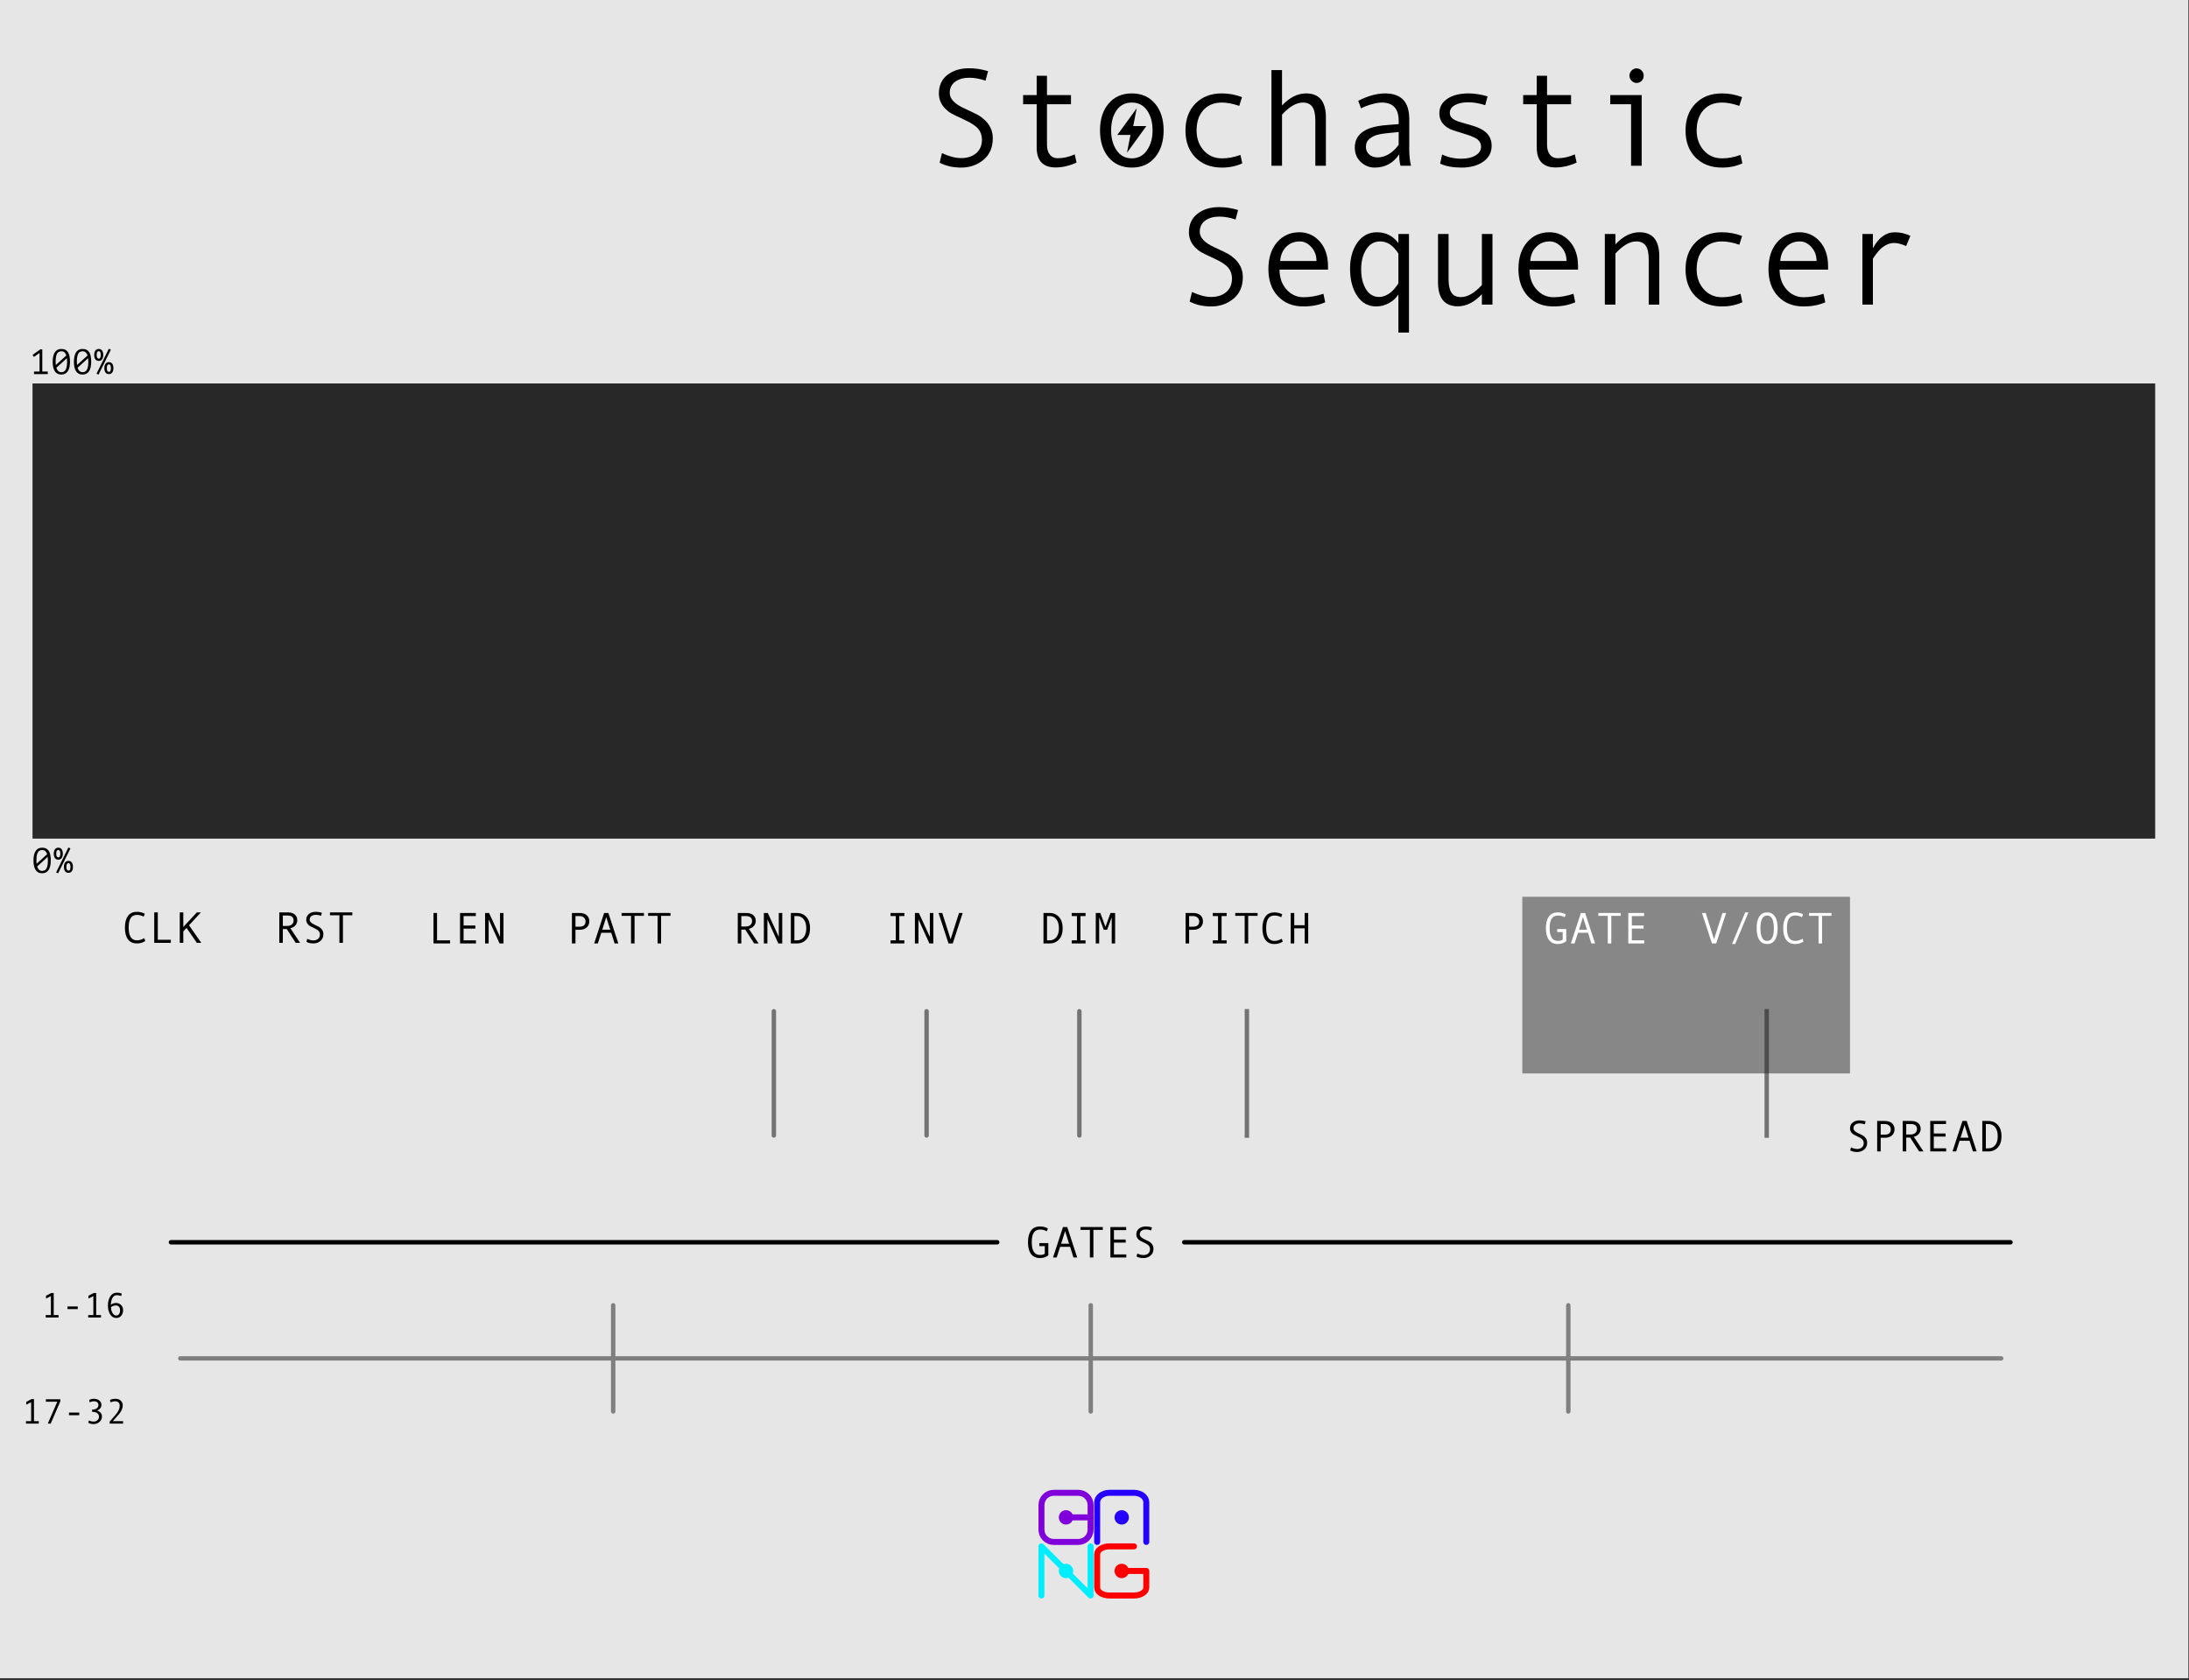 <?xml version="1.0" encoding="UTF-8" standalone="no"?><!DOCTYPE svg PUBLIC "-//W3C//DTD SVG 1.1//EN" "http://www.w3.org/Graphics/SVG/1.1/DTD/svg11.dtd"><svg width="100%" height="100%" viewBox="0 0 495 380" version="1.1" xmlns="http://www.w3.org/2000/svg" xmlns:xlink="http://www.w3.org/1999/xlink" xml:space="preserve" xmlns:serif="http://www.serif.com/" style="fill-rule:evenodd;clip-rule:evenodd;stroke-linecap:round;stroke-linejoin:round;stroke-miterlimit:1.5;"><rect x="0" y="0" width="495" height="380" fill="#333333" stroke="none"/><rect id="StochSeq" x="0" y="0" width="495" height="379.559" style="fill:none;"/><clipPath id="_clip1"><rect x="0" y="0" width="495" height="379.559"/></clipPath><g clip-path="url(#_clip1)"><g id="Layer1"><rect id="rect" x="-0.145" y="0" width="495" height="379.559" style="fill:#e6e6e6;"/><path d="M174.992,256.802l-0,-28.09" style="fill:none;stroke:#000;stroke-opacity:0.5;stroke-width:1px;"/><path d="M209.533,256.802l0,-28.09" style="fill:none;stroke:#000;stroke-opacity:0.5;stroke-width:1px;"/><path d="M244.075,256.802l0,-28.09" style="fill:none;stroke:#000;stroke-opacity:0.5;stroke-width:1px;"/><path d="M399.508,228.712l0,28.125" style="fill:none;stroke:#000;stroke-opacity:0.5;stroke-width:1px;stroke-linecap:square;"/><path d="M281.963,228.712l0,28.125" style="fill:none;stroke:#000;stroke-opacity:0.5;stroke-width:1px;stroke-linecap:square;"/><rect id="rect1" serif:id="rect" x="7.355" y="86.725" width="480" height="102.941" style="fill:#282828;"/><rect x="344.241" y="202.825" width="74.101" height="39.949" style="fill:#282828;fill-opacity:0.5;"/><path d="M40.768,307.222l411.763,-0" style="fill:none;stroke:#7f7f7f;stroke-width:1px;stroke-linecap:butt;"/><path d="M138.658,295.222l-0,24" style="fill:none;stroke:#7f7f7f;stroke-width:1px;stroke-linecap:butt;"/><path d="M246.65,295.222l-0,24" style="fill:none;stroke:#7f7f7f;stroke-width:1px;stroke-linecap:butt;"/><path d="M354.641,295.222l0,24" style="fill:none;stroke:#7f7f7f;stroke-width:1px;stroke-linecap:butt;"/><g><path d="M13.24,297.977l-2.899,0l0,-0.558l1.168,-0l0,-4.281l-1.101,0.55l-0,-0.64l1.191,-0.614l0.551,0l-0,4.985l1.09,-0l-0,0.558Z" style="fill-rule:nonzero;"/><rect x="15.263" y="295.481" width="2.32" height="0.594" style="fill-rule:nonzero;"/><path d="M22.841,297.977l-2.898,0l-0,-0.558l1.168,-0l-0,-4.281l-1.102,0.55l0,-0.64l1.192,-0.614l0.55,0l0,4.985l1.09,-0l0,0.558Z" style="fill-rule:nonzero;"/><path d="M25.079,295.106c0.344,-0.278 0.718,-0.418 1.122,-0.418c0.466,0 0.854,0.149 1.166,0.448c0.311,0.298 0.466,0.683 0.466,1.154c0,0.518 -0.138,0.947 -0.414,1.285c-0.276,0.339 -0.644,0.508 -1.105,0.508c-0.589,-0 -1.055,-0.27 -1.399,-0.811c-0.343,-0.54 -0.515,-1.201 -0.515,-1.982c-0,-0.833 0.179,-1.53 0.537,-2.09c0.358,-0.56 0.848,-0.84 1.471,-0.84c0.429,0 0.8,0.064 1.113,0.192l-0.102,0.57c-0.362,-0.133 -0.692,-0.199 -0.992,-0.199c-0.424,-0 -0.755,0.203 -0.992,0.609c-0.237,0.406 -0.356,0.931 -0.356,1.574Zm0.02,0.551c-0,0.471 0.111,0.9 0.332,1.285c0.221,0.386 0.5,0.578 0.836,0.578c0.284,0 0.503,-0.104 0.656,-0.312c0.154,-0.208 0.231,-0.496 0.231,-0.863c-0,-0.339 -0.085,-0.606 -0.254,-0.801c-0.17,-0.195 -0.408,-0.293 -0.715,-0.293c-0.399,-0 -0.761,0.135 -1.086,0.406Z" style="fill-rule:nonzero;"/></g><g><path d="M8.775,321.977l-2.899,0l0,-0.558l1.168,-0l0,-4.281l-1.101,0.55l-0,-0.64l1.191,-0.614l0.551,0l-0,4.985l1.09,-0l-0,0.558Z" style="fill-rule:nonzero;"/><path d="M13.646,316.923l-2.184,5.054l-0.656,0l2.152,-4.953l-2.582,0l0,-0.558l3.27,-0l-0,0.457Z" style="fill-rule:nonzero;"/><rect x="15.599" y="319.481" width="2.32" height="0.594" style="fill-rule:nonzero;"/><path d="M21.943,319.017c0.336,0.093 0.605,0.264 0.808,0.513c0.203,0.249 0.305,0.528 0.305,0.838c-0,0.484 -0.189,0.891 -0.566,1.221c-0.378,0.329 -0.823,0.494 -1.336,0.494c-0.438,-0 -0.83,-0.096 -1.176,-0.289l0.125,-0.527c0.362,0.169 0.72,0.253 1.074,0.253c0.333,0 0.618,-0.103 0.854,-0.31c0.235,-0.207 0.353,-0.473 0.353,-0.799c0,-0.32 -0.126,-0.581 -0.379,-0.781c-0.252,-0.201 -0.587,-0.301 -1.004,-0.301l-0.168,0l0,-0.527l0.047,-0c0.401,-0 0.732,-0.095 0.992,-0.284c0.261,-0.188 0.391,-0.443 0.391,-0.763c0,-0.261 -0.094,-0.464 -0.281,-0.612c-0.188,-0.147 -0.446,-0.22 -0.774,-0.22c-0.284,-0 -0.601,0.077 -0.953,0.23l-0.086,-0.551c0.354,-0.161 0.711,-0.242 1.071,-0.242c0.492,0 0.897,0.13 1.216,0.389c0.319,0.259 0.479,0.592 0.479,0.998c-0,0.281 -0.097,0.544 -0.291,0.787c-0.194,0.244 -0.428,0.397 -0.701,0.459l-0,0.024Z" style="fill-rule:nonzero;"/><path d="M27.833,321.977l-3.031,0l0,-0.464c0.768,-0.857 1.267,-1.431 1.496,-1.723c0.229,-0.292 0.416,-0.598 0.559,-0.918c0.143,-0.32 0.215,-0.639 0.215,-0.957c-0,-0.307 -0.093,-0.55 -0.28,-0.727c-0.186,-0.177 -0.447,-0.265 -0.783,-0.265c-0.258,-0 -0.604,0.079 -1.039,0.238l-0.09,-0.551c0.393,-0.166 0.805,-0.25 1.235,-0.25c0.492,0 0.888,0.139 1.189,0.416c0.301,0.278 0.451,0.648 0.451,1.112c0,0.33 -0.077,0.658 -0.232,0.984c-0.155,0.325 -0.354,0.638 -0.596,0.937c-0.242,0.3 -0.713,0.836 -1.414,1.61l2.32,-0l0,0.558Z" style="fill-rule:nonzero;"/></g><path d="M225.5,280.959l-186.845,-0" style="fill:none;stroke:#000;stroke-width:1px;stroke-linecap:butt;"/><path d="M267.799,280.959l186.845,-0" style="fill:none;stroke:#000;stroke-width:1px;stroke-linecap:butt;"/><g><path d="M7.691,84.037l1.256,-0l0,-4.208l-1.28,0.896l-0.312,-0.456l1.76,-1.256l0.448,-0l0,5.024l1.232,-0l0,0.576l-3.104,-0l0,-0.576Z" style="fill-rule:nonzero;"/><path d="M11.915,81.813c0,-0.453 0.04,-0.86 0.12,-1.22c0.08,-0.36 0.2,-0.664 0.36,-0.912c0.16,-0.248 0.363,-0.437 0.608,-0.568c0.246,-0.131 0.536,-0.196 0.872,-0.196c0.358,-0 0.66,0.064 0.908,0.192c0.248,0.128 0.45,0.315 0.604,0.56c0.155,0.245 0.267,0.548 0.336,0.908c0.07,0.36 0.104,0.772 0.104,1.236c0,0.453 -0.04,0.86 -0.12,1.22c-0.08,0.36 -0.2,0.664 -0.36,0.912c-0.16,0.248 -0.362,0.437 -0.608,0.568c-0.245,0.131 -0.536,0.196 -0.872,0.196c-0.352,-0 -0.652,-0.071 -0.9,-0.212c-0.248,-0.141 -0.45,-0.34 -0.608,-0.596c-0.157,-0.256 -0.27,-0.561 -0.34,-0.916c-0.069,-0.355 -0.104,-0.745 -0.104,-1.172Zm3.256,-0c0,-0.283 -0.016,-0.552 -0.048,-0.808l-2.376,2.168c0.091,0.304 0.227,0.547 0.408,0.728c0.182,0.181 0.419,0.272 0.712,0.272c0.47,-0 0.804,-0.195 1.004,-0.584c0.2,-0.389 0.3,-0.981 0.3,-1.776Zm-2.592,-0c0,0.133 0.004,0.261 0.012,0.384c0.008,0.123 0.018,0.243 0.028,0.36l2.384,-2.16c-0.09,-0.288 -0.225,-0.517 -0.404,-0.688c-0.178,-0.171 -0.42,-0.256 -0.724,-0.256c-0.474,-0 -0.809,0.196 -1.004,0.588c-0.194,0.392 -0.292,0.983 -0.292,1.772Z" style="fill-rule:nonzero;"/><path d="M16.715,81.813c0,-0.453 0.04,-0.86 0.12,-1.22c0.08,-0.36 0.2,-0.664 0.36,-0.912c0.16,-0.248 0.363,-0.437 0.608,-0.568c0.246,-0.131 0.536,-0.196 0.872,-0.196c0.358,-0 0.66,0.064 0.908,0.192c0.248,0.128 0.45,0.315 0.604,0.56c0.155,0.245 0.267,0.548 0.336,0.908c0.07,0.36 0.104,0.772 0.104,1.236c0,0.453 -0.04,0.86 -0.12,1.22c-0.08,0.36 -0.2,0.664 -0.36,0.912c-0.16,0.248 -0.362,0.437 -0.608,0.568c-0.245,0.131 -0.536,0.196 -0.872,0.196c-0.352,-0 -0.652,-0.071 -0.9,-0.212c-0.248,-0.141 -0.45,-0.34 -0.608,-0.596c-0.157,-0.256 -0.27,-0.561 -0.34,-0.916c-0.069,-0.355 -0.104,-0.745 -0.104,-1.172Zm3.256,-0c0,-0.283 -0.016,-0.552 -0.048,-0.808l-2.376,2.168c0.091,0.304 0.227,0.547 0.408,0.728c0.182,0.181 0.419,0.272 0.712,0.272c0.47,-0 0.804,-0.195 1.004,-0.584c0.2,-0.389 0.3,-0.981 0.3,-1.776Zm-2.592,-0c0,0.133 0.004,0.261 0.012,0.384c0.008,0.123 0.018,0.243 0.028,0.36l2.384,-2.16c-0.09,-0.288 -0.225,-0.517 -0.404,-0.688c-0.178,-0.171 -0.42,-0.256 -0.724,-0.256c-0.474,-0 -0.809,0.196 -1.004,0.588c-0.194,0.392 -0.292,0.983 -0.292,1.772Z" style="fill-rule:nonzero;"/><path d="M21.299,80.277c0,-0.251 0.031,-0.463 0.092,-0.636c0.062,-0.173 0.14,-0.313 0.236,-0.42c0.096,-0.107 0.206,-0.184 0.328,-0.232c0.123,-0.048 0.246,-0.072 0.368,-0.072c0.123,-0 0.246,0.021 0.368,0.064c0.123,0.043 0.232,0.116 0.328,0.22c0.096,0.104 0.175,0.243 0.236,0.416c0.062,0.173 0.092,0.393 0.092,0.66c0,0.261 -0.03,0.479 -0.092,0.652c-0.061,0.173 -0.14,0.312 -0.236,0.416c-0.096,0.104 -0.205,0.177 -0.328,0.22c-0.122,0.043 -0.245,0.064 -0.368,0.064c-0.122,-0 -0.245,-0.021 -0.368,-0.064c-0.122,-0.043 -0.232,-0.116 -0.328,-0.22c-0.096,-0.104 -0.174,-0.243 -0.236,-0.416c-0.061,-0.173 -0.092,-0.391 -0.092,-0.652Zm0.56,-0c0,0.315 0.05,0.535 0.148,0.66c0.099,0.125 0.204,0.188 0.316,0.188c0.059,-0 0.116,-0.012 0.172,-0.036c0.056,-0.024 0.106,-0.068 0.148,-0.132c0.043,-0.064 0.078,-0.151 0.104,-0.26c0.027,-0.109 0.04,-0.249 0.04,-0.42c0,-0.165 -0.013,-0.303 -0.04,-0.412c-0.026,-0.109 -0.061,-0.197 -0.104,-0.264c-0.042,-0.067 -0.092,-0.113 -0.148,-0.14c-0.056,-0.027 -0.113,-0.04 -0.172,-0.04c-0.122,-0 -0.23,0.063 -0.324,0.188c-0.093,0.125 -0.14,0.348 -0.14,0.668Zm1.736,2.984c0,-0.251 0.031,-0.463 0.092,-0.636c0.062,-0.173 0.14,-0.313 0.236,-0.42c0.096,-0.107 0.206,-0.184 0.328,-0.232c0.123,-0.048 0.246,-0.072 0.368,-0.072c0.123,-0 0.246,0.021 0.368,0.064c0.123,0.043 0.232,0.116 0.328,0.22c0.096,0.104 0.175,0.243 0.236,0.416c0.062,0.173 0.092,0.393 0.092,0.66c0,0.261 -0.03,0.479 -0.092,0.652c-0.061,0.173 -0.14,0.312 -0.236,0.416c-0.096,0.104 -0.205,0.177 -0.328,0.22c-0.122,0.043 -0.245,0.064 -0.368,0.064c-0.122,-0 -0.245,-0.021 -0.368,-0.064c-0.122,-0.043 -0.232,-0.116 -0.328,-0.22c-0.096,-0.104 -0.174,-0.243 -0.236,-0.416c-0.061,-0.173 -0.092,-0.391 -0.092,-0.652Zm0.56,-0c0,0.315 0.05,0.535 0.148,0.66c0.099,0.125 0.204,0.188 0.316,0.188c0.059,-0 0.116,-0.011 0.172,-0.032c0.056,-0.021 0.106,-0.063 0.148,-0.124c0.043,-0.061 0.078,-0.148 0.104,-0.26c0.027,-0.112 0.04,-0.256 0.04,-0.432c0,-0.165 -0.013,-0.303 -0.04,-0.412c-0.026,-0.109 -0.061,-0.197 -0.104,-0.264c-0.042,-0.067 -0.092,-0.113 -0.148,-0.14c-0.056,-0.027 -0.113,-0.04 -0.172,-0.04c-0.058,-0 -0.116,0.013 -0.172,0.04c-0.056,0.027 -0.105,0.072 -0.148,0.136c-0.042,0.064 -0.077,0.151 -0.104,0.26c-0.026,0.109 -0.04,0.249 -0.04,0.42Zm0.456,-4.392l0.456,0.232l-2.784,5.624l-0.456,-0.208l2.784,-5.648Z" style="fill-rule:nonzero;"/></g><g><path d="M7.571,194.61c0,-0.453 0.04,-0.86 0.12,-1.22c0.08,-0.36 0.2,-0.664 0.36,-0.912c0.16,-0.248 0.363,-0.437 0.608,-0.568c0.246,-0.13 0.536,-0.196 0.872,-0.196c0.358,0 0.66,0.064 0.908,0.192c0.248,0.128 0.45,0.315 0.604,0.56c0.155,0.246 0.267,0.548 0.336,0.908c0.07,0.36 0.104,0.772 0.104,1.236c0,0.454 -0.04,0.86 -0.12,1.22c-0.08,0.36 -0.2,0.664 -0.36,0.912c-0.16,0.248 -0.362,0.438 -0.608,0.568c-0.245,0.131 -0.536,0.196 -0.872,0.196c-0.352,0 -0.652,-0.07 -0.9,-0.212c-0.248,-0.141 -0.45,-0.34 -0.608,-0.596c-0.157,-0.256 -0.27,-0.561 -0.34,-0.916c-0.069,-0.354 -0.104,-0.745 -0.104,-1.172Zm3.256,0c0,-0.282 -0.016,-0.552 -0.048,-0.808l-2.376,2.168c0.091,0.304 0.227,0.547 0.408,0.728c0.182,0.182 0.419,0.272 0.712,0.272c0.47,0 0.804,-0.194 1.004,-0.584c0.2,-0.389 0.3,-0.981 0.3,-1.776Zm-2.592,0c0,0.134 0.004,0.262 0.012,0.384c0.008,0.123 0.018,0.243 0.028,0.36l2.384,-2.16c-0.09,-0.288 -0.225,-0.517 -0.404,-0.688c-0.178,-0.17 -0.42,-0.256 -0.724,-0.256c-0.474,0 -0.809,0.196 -1.004,0.588c-0.194,0.392 -0.292,0.983 -0.292,1.772Z" style="fill-rule:nonzero;"/><path d="M12.155,193.074c0,-0.25 0.031,-0.462 0.092,-0.636c0.062,-0.173 0.14,-0.313 0.236,-0.42c0.096,-0.106 0.206,-0.184 0.328,-0.232c0.123,-0.048 0.246,-0.072 0.368,-0.072c0.123,0 0.246,0.022 0.368,0.064c0.123,0.043 0.232,0.116 0.328,0.22c0.096,0.104 0.175,0.243 0.236,0.416c0.062,0.174 0.092,0.394 0.092,0.66c0,0.262 -0.03,0.479 -0.092,0.652c-0.061,0.174 -0.14,0.312 -0.236,0.416c-0.096,0.104 -0.205,0.178 -0.328,0.22c-0.122,0.043 -0.245,0.064 -0.368,0.064c-0.122,0 -0.245,-0.021 -0.368,-0.064c-0.122,-0.042 -0.232,-0.116 -0.328,-0.22c-0.096,-0.104 -0.174,-0.242 -0.236,-0.416c-0.061,-0.173 -0.092,-0.39 -0.092,-0.652Zm0.56,0c0,0.315 0.05,0.535 0.148,0.66c0.099,0.126 0.204,0.188 0.316,0.188c0.059,0 0.116,-0.012 0.172,-0.036c0.056,-0.024 0.106,-0.068 0.148,-0.132c0.043,-0.064 0.078,-0.15 0.104,-0.26c0.027,-0.109 0.04,-0.249 0.04,-0.42c0,-0.165 -0.013,-0.302 -0.04,-0.412c-0.026,-0.109 -0.061,-0.197 -0.104,-0.264c-0.042,-0.066 -0.092,-0.113 -0.148,-0.14c-0.056,-0.026 -0.113,-0.04 -0.172,-0.04c-0.122,0 -0.23,0.063 -0.324,0.188c-0.093,0.126 -0.14,0.348 -0.14,0.668Zm1.736,2.984c0,-0.25 0.031,-0.462 0.092,-0.636c0.062,-0.173 0.14,-0.313 0.236,-0.42c0.096,-0.106 0.206,-0.184 0.328,-0.232c0.123,-0.048 0.246,-0.072 0.368,-0.072c0.123,0 0.246,0.022 0.368,0.064c0.123,0.043 0.232,0.116 0.328,0.22c0.096,0.104 0.175,0.243 0.236,0.416c0.062,0.174 0.092,0.394 0.092,0.66c0,0.262 -0.03,0.479 -0.092,0.652c-0.061,0.174 -0.14,0.312 -0.236,0.416c-0.096,0.104 -0.205,0.178 -0.328,0.22c-0.122,0.043 -0.245,0.064 -0.368,0.064c-0.122,0 -0.245,-0.021 -0.368,-0.064c-0.122,-0.042 -0.232,-0.116 -0.328,-0.22c-0.096,-0.104 -0.174,-0.242 -0.236,-0.416c-0.061,-0.173 -0.092,-0.39 -0.092,-0.652Zm0.56,0c0,0.315 0.05,0.535 0.148,0.66c0.099,0.126 0.204,0.188 0.316,0.188c0.059,0 0.116,-0.01 0.172,-0.032c0.056,-0.021 0.106,-0.062 0.148,-0.124c0.043,-0.061 0.078,-0.148 0.104,-0.26c0.027,-0.112 0.04,-0.256 0.04,-0.432c0,-0.165 -0.013,-0.302 -0.04,-0.412c-0.026,-0.109 -0.061,-0.197 -0.104,-0.264c-0.042,-0.066 -0.092,-0.113 -0.148,-0.14c-0.056,-0.026 -0.113,-0.04 -0.172,-0.04c-0.058,0 -0.116,0.014 -0.172,0.04c-0.056,0.027 -0.105,0.072 -0.148,0.136c-0.042,0.064 -0.077,0.151 -0.104,0.26c-0.026,0.11 -0.04,0.25 -0.04,0.42Zm0.456,-4.392l0.456,0.232l-2.784,5.624l-0.456,-0.208l2.784,-5.648Z" style="fill-rule:nonzero;"/></g><g><path d="M222.86,18.242c-1.288,-0.44 -2.51,-0.66 -3.665,-0.66c-1.308,0 -2.374,0.299 -3.197,0.897c-0.823,0.598 -1.235,1.449 -1.235,2.554c0,1.308 1.079,2.458 3.236,3.45c1.595,0.736 2.65,1.247 3.167,1.534c0.516,0.286 1.04,0.679 1.572,1.18c0.531,0.501 0.958,1.092 1.28,1.772c0.322,0.679 0.483,1.444 0.483,2.292c0,2.106 -0.708,3.739 -2.124,4.9c-1.416,1.16 -3.085,1.74 -5.007,1.74c-1.86,0 -3.491,-0.368 -4.892,-1.104l0.522,-2.162c1.646,0.746 3.082,1.119 4.309,1.119c1.431,0 2.579,-0.37 3.443,-1.111c0.864,-0.742 1.295,-1.761 1.295,-3.06c0,-0.961 -0.281,-1.776 -0.843,-2.446c-0.562,-0.669 -1.6,-1.352 -3.113,-2.047c-1.554,-0.716 -2.558,-1.204 -3.013,-1.464c-0.455,-0.261 -0.908,-0.622 -1.358,-1.082c-0.449,-0.46 -0.797,-0.976 -1.042,-1.548c-0.246,-0.573 -0.368,-1.197 -0.368,-1.871c-0,-1.789 0.644,-3.185 1.932,-4.187c1.288,-1.002 2.919,-1.503 4.892,-1.503c1.441,0 2.873,0.22 4.294,0.66l-0.568,2.147Z" style="fill-rule:nonzero;"/><path d="M243.44,36.767c-1.605,0.736 -3.184,1.104 -4.738,1.104c-2.853,-0 -4.279,-1.508 -4.279,-4.524l0,-9.769l-3.067,0l-0,-2.07l3.067,0l0,-4.371l2.331,0l-0,4.371l5.429,0l-0,2.07l-5.429,0l-0,9.14c-0,0.971 0.215,1.725 0.644,2.262c0.429,0.537 1.012,0.805 1.748,0.805c1.309,0 2.602,-0.291 3.88,-0.874l0.414,1.856Z" style="fill-rule:nonzero;"/><path d="M255.938,21.125c2.198,-0 3.947,0.766 5.245,2.3c1.298,1.533 1.948,3.553 1.948,6.057c-0,2.526 -0.65,4.56 -1.948,6.104c-1.298,1.544 -3.047,2.315 -5.245,2.315c-2.208,0 -3.959,-0.769 -5.252,-2.308c-1.293,-1.538 -1.94,-3.575 -1.94,-6.111c0,-2.515 0.649,-4.536 1.948,-6.065c1.298,-1.528 3.046,-2.292 5.244,-2.292Zm0,14.691c1.452,-0 2.597,-0.614 3.435,-1.84c0.839,-1.227 1.258,-2.715 1.258,-4.463c-0,-1.84 -0.414,-3.353 -1.242,-4.539c-0.828,-1.186 -1.978,-1.779 -3.451,-1.779c-1.482,-0 -2.632,0.585 -3.45,1.756c-0.818,1.17 -1.227,2.691 -1.227,4.562c0,1.779 0.414,3.274 1.242,4.486c0.828,1.211 1.973,1.817 3.435,1.817Z" style="fill-rule:nonzero;"/><path d="M280.919,36.951c-1.39,0.633 -2.918,0.95 -4.585,0.95c-2.515,0 -4.521,-0.764 -6.019,-2.292c-1.498,-1.529 -2.246,-3.561 -2.246,-6.096c-0,-2.535 0.754,-4.567 2.261,-6.096c1.508,-1.528 3.489,-2.292 5.943,-2.292c1.605,-0 3.133,0.281 4.585,0.843l-0.629,1.978c-1.451,-0.501 -2.76,-0.751 -3.925,-0.751c-1.759,-0 -3.152,0.567 -4.179,1.702c-1.028,1.135 -1.541,2.674 -1.541,4.616c-0,1.779 0.531,3.274 1.594,4.486c1.064,1.211 2.449,1.817 4.156,1.817c1.35,-0 2.74,-0.261 4.171,-0.782l0.414,1.917Z" style="fill-rule:nonzero;"/><path d="M299.828,37.487l-2.392,0l-0,-10.244c-0,-1.421 -0.228,-2.451 -0.683,-3.09c-0.455,-0.639 -1.168,-0.958 -2.139,-0.958c-1.462,-0 -3.031,0.91 -4.708,2.73l-0,11.562l-2.392,0l-0,-21.638l2.392,0l-0,8.005c1.717,-1.819 3.527,-2.729 5.429,-2.729c2.995,-0 4.493,1.809 4.493,5.428l-0,10.934Z" style="fill-rule:nonzero;"/><path d="M319.074,37.487l-2.377,0c-0.195,-0.644 -0.292,-1.503 -0.292,-2.576c-1.36,1.994 -3.21,2.99 -5.551,2.99c-1.186,0 -2.231,-0.421 -3.136,-1.265c-0.905,-0.843 -1.357,-1.929 -1.357,-3.259c-0,-0.787 0.158,-1.482 0.475,-2.085c0.317,-0.603 0.782,-1.112 1.396,-1.526c0.613,-0.414 1.359,-0.741 2.238,-0.981c0.88,-0.241 1.922,-0.407 3.129,-0.499l2.684,-0.215l-0,-0.766c-0,-2.74 -1.278,-4.11 -3.834,-4.11c-0.603,-0 -1.368,0.13 -2.293,0.391c-0.925,0.261 -1.72,0.57 -2.385,0.928l-0.628,-1.718c2.177,-1.114 4.202,-1.671 6.072,-1.671c3.64,-0 5.46,1.927 5.46,5.781l-0,6.87c-0,1.391 0.133,2.628 0.399,3.711Zm-2.791,-4.738l-0,-2.899c-2.158,0.195 -3.637,0.376 -4.44,0.545c-0.803,0.168 -1.498,0.483 -2.086,0.943c-0.587,0.46 -0.881,1.084 -0.881,1.871c-0,0.715 0.25,1.293 0.751,1.733c0.501,0.439 1.14,0.659 1.917,0.659c0.848,0 1.692,-0.253 2.53,-0.759c0.839,-0.506 1.575,-1.204 2.209,-2.093Z" style="fill-rule:nonzero;"/><path d="M335.85,23.793c-1.339,-0.44 -2.602,-0.659 -3.788,-0.659c-1.298,-0 -2.325,0.217 -3.082,0.651c-0.756,0.435 -1.135,1.015 -1.135,1.741c0,0.46 0.174,0.861 0.522,1.204c0.347,0.342 1.042,0.662 2.085,0.958l2.285,0.66c1.053,0.296 1.912,0.651 2.577,1.065c0.664,0.414 1.162,0.915 1.495,1.503c0.332,0.588 0.498,1.27 0.498,2.047c0,1.524 -0.639,2.728 -1.917,3.612c-1.278,0.884 -2.903,1.326 -4.876,1.326c-1.963,0 -3.584,-0.296 -4.862,-0.889l0.46,-2.07c1.34,0.634 2.776,0.95 4.31,0.95c1.329,0 2.41,-0.247 3.243,-0.743c0.833,-0.496 1.25,-1.153 1.25,-1.971c-0,-0.552 -0.207,-1.045 -0.621,-1.48c-0.414,-0.434 -1.388,-0.887 -2.922,-1.357c-1.237,-0.378 -2.147,-0.662 -2.729,-0.851c-0.583,-0.189 -1.125,-0.468 -1.626,-0.836c-0.501,-0.368 -0.882,-0.807 -1.142,-1.319c-0.261,-0.511 -0.391,-1.083 -0.391,-1.717c-0,-1.38 0.603,-2.474 1.809,-3.282c1.207,-0.808 2.807,-1.211 4.8,-1.211c1.288,-0 2.72,0.219 4.294,0.659l-0.537,2.009Z" style="fill-rule:nonzero;"/><path d="M356.522,36.767c-1.605,0.736 -3.184,1.104 -4.738,1.104c-2.853,-0 -4.279,-1.508 -4.279,-4.524l0,-9.769l-3.067,0l0,-2.07l3.067,0l0,-4.371l2.331,0l0,4.371l5.429,0l-0,2.07l-5.429,0l0,9.14c0,0.971 0.215,1.725 0.644,2.262c0.429,0.537 1.012,0.805 1.748,0.805c1.309,0 2.602,-0.291 3.88,-0.874l0.414,1.856Z" style="fill-rule:nonzero;"/><path d="M370.063,15.466c0.45,-0 0.833,0.161 1.15,0.483c0.317,0.322 0.476,0.708 0.476,1.158c-0,0.47 -0.156,0.864 -0.468,1.181c-0.312,0.317 -0.698,0.475 -1.158,0.475c-0.419,0 -0.79,-0.166 -1.112,-0.498c-0.322,-0.333 -0.483,-0.719 -0.483,-1.158c0,-0.44 0.161,-0.823 0.483,-1.15c0.322,-0.327 0.693,-0.491 1.112,-0.491Zm1.166,22.021l-2.393,0l0,-13.909l-4.708,0l0,-2.07l7.101,0l-0,15.979Z" style="fill-rule:nonzero;"/><path d="M394.002,36.951c-1.391,0.633 -2.919,0.95 -4.586,0.95c-2.515,0 -4.521,-0.764 -6.019,-2.292c-1.498,-1.529 -2.246,-3.561 -2.246,-6.096c-0,-2.535 0.754,-4.567 2.262,-6.096c1.507,-1.528 3.488,-2.292 5.942,-2.292c1.605,-0 3.133,0.281 4.585,0.843l-0.629,1.978c-1.451,-0.501 -2.76,-0.751 -3.925,-0.751c-1.759,-0 -3.152,0.567 -4.179,1.702c-1.028,1.135 -1.541,2.674 -1.541,4.616c-0,1.779 0.531,3.274 1.594,4.486c1.064,1.211 2.449,1.817 4.156,1.817c1.35,-0 2.74,-0.261 4.171,-0.782l0.415,1.917Z" style="fill-rule:nonzero;"/><path d="M279.401,49.648c-1.288,-0.439 -2.51,-0.659 -3.665,-0.659c-1.308,-0 -2.374,0.299 -3.197,0.897c-0.823,0.598 -1.235,1.449 -1.235,2.553c0,1.309 1.079,2.459 3.236,3.451c1.595,0.736 2.65,1.247 3.167,1.533c0.516,0.286 1.04,0.68 1.572,1.181c0.531,0.501 0.958,1.091 1.28,1.771c0.322,0.68 0.483,1.444 0.483,2.293c0,2.106 -0.708,3.739 -2.124,4.899c-1.416,1.161 -3.085,1.741 -5.007,1.741c-1.86,-0 -3.491,-0.368 -4.892,-1.104l0.522,-2.162c1.646,0.746 3.082,1.119 4.309,1.119c1.431,0 2.579,-0.371 3.443,-1.112c0.864,-0.741 1.295,-1.761 1.295,-3.059c0,-0.961 -0.281,-1.777 -0.843,-2.446c-0.562,-0.67 -1.6,-1.352 -3.113,-2.047c-1.554,-0.716 -2.558,-1.204 -3.013,-1.465c-0.455,-0.261 -0.908,-0.621 -1.358,-1.081c-0.449,-0.46 -0.797,-0.976 -1.042,-1.549c-0.246,-0.572 -0.368,-1.196 -0.368,-1.871c-0,-1.789 0.644,-3.184 1.932,-4.186c1.288,-1.002 2.919,-1.503 4.892,-1.503c1.441,-0 2.873,0.22 4.294,0.659l-0.568,2.147Z" style="fill-rule:nonzero;"/><path d="M300.303,60.981l-10.964,-0c-0,1.809 0.523,3.302 1.571,4.478c1.048,1.176 2.334,1.763 3.857,1.763c1.452,0 2.95,-0.26 4.493,-0.782l0.414,1.917c-1.41,0.634 -3.056,0.951 -4.937,0.951c-2.372,-0 -4.284,-0.762 -5.736,-2.285c-1.452,-1.523 -2.177,-3.578 -2.177,-6.165c-0,-2.535 0.651,-4.557 1.955,-6.065c1.303,-1.508 2.988,-2.262 5.053,-2.262c1.84,0 3.379,0.701 4.616,2.101c1.237,1.401 1.855,3.267 1.855,5.597l0,0.752Zm-2.607,-1.948c0,-1.247 -0.388,-2.297 -1.165,-3.151c-0.777,-0.854 -1.646,-1.281 -2.607,-1.281c-1.237,0 -2.262,0.409 -3.075,1.227c-0.813,0.818 -1.265,1.887 -1.357,3.205l8.204,0Z" style="fill-rule:nonzero;"/><path d="M318.613,75.212l-2.392,0l0,-8.618c-0.491,0.787 -1.193,1.436 -2.108,1.947c-0.915,0.511 -1.879,0.767 -2.891,0.767c-1.83,-0 -3.277,-0.803 -4.34,-2.408c-1.063,-1.605 -1.595,-3.649 -1.595,-6.134c0,-2.382 0.552,-4.35 1.656,-5.904c1.104,-1.554 2.577,-2.331 4.417,-2.331c2.014,0 3.634,0.818 4.861,2.454l0,-2.07l2.392,-0l0,22.297Zm-2.392,-11.21l0,-6.64c-1.145,-1.84 -2.525,-2.761 -4.14,-2.761c-1.319,0 -2.362,0.599 -3.129,1.795c-0.766,1.196 -1.15,2.694 -1.15,4.493c0,1.83 0.361,3.333 1.081,4.508c0.721,1.176 1.71,1.764 2.968,1.764c0.603,0 1.211,-0.164 1.825,-0.491c0.613,-0.327 1.191,-0.818 1.732,-1.472c0.542,-0.654 0.813,-1.053 0.813,-1.196Z" style="fill-rule:nonzero;"/><path d="M337.491,68.894l-2.392,-0l-0,-2.362c-1.718,1.83 -3.527,2.745 -5.429,2.745c-2.995,0 -4.493,-1.814 -4.493,-5.444l-0,-10.918l2.392,-0l0,10.228c0,1.36 0.215,2.375 0.644,3.044c0.43,0.67 1.156,1.005 2.178,1.005c1.462,-0 3.031,-0.91 4.708,-2.73l-0,-11.547l2.392,-0l0,15.979Z" style="fill-rule:nonzero;"/><path d="M356.844,60.981l-10.964,-0c-0,1.809 0.523,3.302 1.571,4.478c1.048,1.176 2.334,1.763 3.857,1.763c1.452,0 2.95,-0.26 4.493,-0.782l0.414,1.917c-1.41,0.634 -3.056,0.951 -4.937,0.951c-2.372,-0 -4.284,-0.762 -5.736,-2.285c-1.452,-1.523 -2.177,-3.578 -2.177,-6.165c-0,-2.535 0.651,-4.557 1.955,-6.065c1.303,-1.508 2.988,-2.262 5.053,-2.262c1.84,0 3.379,0.701 4.616,2.101c1.237,1.401 1.855,3.267 1.855,5.597l0,0.752Zm-2.607,-1.948c0,-1.247 -0.388,-2.297 -1.165,-3.151c-0.777,-0.854 -1.646,-1.281 -2.607,-1.281c-1.237,0 -2.262,0.409 -3.075,1.227c-0.813,0.818 -1.265,1.887 -1.357,3.205l8.204,0Z" style="fill-rule:nonzero;"/><path d="M375.216,68.894l-2.392,-0l-0,-10.244c-0,-1.421 -0.228,-2.451 -0.683,-3.09c-0.455,-0.639 -1.168,-0.959 -2.139,-0.959c-1.462,0 -3.031,0.91 -4.708,2.73l-0,11.563l-2.392,-0l-0,-15.979l2.392,-0l-0,2.346c1.717,-1.82 3.527,-2.73 5.429,-2.73c2.995,0 4.493,1.81 4.493,5.429l-0,10.934Z" style="fill-rule:nonzero;"/><path d="M394.002,68.357c-1.391,0.634 -2.919,0.951 -4.586,0.951c-2.515,-0 -4.521,-0.764 -6.019,-2.293c-1.498,-1.528 -2.246,-3.56 -2.246,-6.095c-0,-2.536 0.754,-4.568 2.262,-6.096c1.507,-1.529 3.488,-2.293 5.942,-2.293c1.605,0 3.133,0.281 4.585,0.844l-0.629,1.978c-1.451,-0.501 -2.76,-0.752 -3.925,-0.752c-1.759,0 -3.152,0.568 -4.179,1.703c-1.028,1.134 -1.541,2.673 -1.541,4.616c-0,1.778 0.531,3.274 1.594,4.485c1.064,1.212 2.449,1.817 4.156,1.817c1.35,0 2.74,-0.26 4.171,-0.782l0.415,1.917Z" style="fill-rule:nonzero;"/><path d="M413.385,60.981l-10.964,-0c-0,1.809 0.524,3.302 1.571,4.478c1.048,1.176 2.334,1.763 3.857,1.763c1.452,0 2.95,-0.26 4.493,-0.782l0.415,1.917c-1.411,0.634 -3.057,0.951 -4.938,0.951c-2.372,-0 -4.284,-0.762 -5.736,-2.285c-1.452,-1.523 -2.177,-3.578 -2.177,-6.165c-0,-2.535 0.651,-4.557 1.955,-6.065c1.303,-1.508 2.988,-2.262 5.053,-2.262c1.84,0 3.379,0.701 4.616,2.101c1.237,1.401 1.855,3.267 1.855,5.597l0,0.752Zm-2.607,-1.948c0,-1.247 -0.388,-2.297 -1.165,-3.151c-0.777,-0.854 -1.646,-1.281 -2.607,-1.281c-1.237,0 -2.262,0.409 -3.075,1.227c-0.813,0.818 -1.265,1.887 -1.357,3.205l8.204,0Z" style="fill-rule:nonzero;"/><path d="M432.002,53.344l-0.966,2.3c-1.053,-0.46 -1.963,-0.69 -2.73,-0.69c-0.705,0 -1.395,0.202 -2.07,0.606c-0.675,0.404 -1.296,0.981 -1.863,1.733c-0.567,0.751 -0.851,1.173 -0.851,1.265l-0,10.336l-2.377,-0l-0,-15.979l2.377,-0l-0,3.235c1.278,-2.412 2.934,-3.619 4.968,-3.619c1.207,0 2.377,0.271 3.512,0.813Z" style="fill-rule:nonzero;"/></g><path d="M256.26,28.509l2.97,-0l-4.379,6.025l0.781,-4.017l-2.97,0l4.379,-6.025l-0.781,4.017Z"/><g><path d="M32.858,212.815c-0.541,0.374 -1.167,0.561 -1.88,0.561c-0.892,0 -1.57,-0.306 -2.034,-0.918c-0.464,-0.612 -0.696,-1.497 -0.696,-2.656c0,-1.12 0.225,-1.996 0.674,-2.63c0.449,-0.633 1.134,-0.949 2.056,-0.949c0.332,-0 0.661,0.042 0.986,0.127c0.326,0.084 0.588,0.197 0.786,0.337l-0.264,0.63c-0.458,-0.261 -0.961,-0.391 -1.508,-0.391c-0.635,-0 -1.107,0.23 -1.416,0.691c-0.31,0.46 -0.464,1.189 -0.464,2.185c-0,1.914 0.626,2.871 1.88,2.871c0.53,-0 1.074,-0.163 1.631,-0.488l0.249,0.63Z" style="fill-rule:nonzero;"/><path d="M38.629,213.244l-3.75,0l0,-6.889l0.801,-0l-0,6.191l2.949,-0l0,0.698Z" style="fill-rule:nonzero;"/><path d="M45.519,213.244l-1.011,0l-2.329,-3.379l-0.728,0.791l0,2.588l-0.8,0l-0,-6.889l0.8,-0l0,3.3l3.057,-3.3l0.923,-0l-2.691,2.91l2.779,3.979Z" style="fill-rule:nonzero;"/></g><g><path d="M354.173,212.888c-0.563,0.413 -1.187,0.62 -1.87,0.62c-0.895,-0 -1.574,-0.304 -2.036,-0.911c-0.463,-0.607 -0.694,-1.495 -0.694,-2.663c0,-1.13 0.224,-2.009 0.672,-2.637c0.447,-0.628 1.133,-0.942 2.058,-0.942c0.332,-0 0.661,0.042 0.986,0.127c0.326,0.084 0.588,0.196 0.786,0.336l-0.263,0.63c-0.459,-0.26 -0.962,-0.39 -1.509,-0.39c-0.632,-0 -1.103,0.231 -1.414,0.693c-0.311,0.462 -0.466,1.19 -0.466,2.183c-0,1.914 0.627,2.871 1.88,2.871c0.472,-0 0.828,-0.099 1.069,-0.298l0,-1.699l-1.24,-0l-0,-0.694l2.041,0l-0,2.774Z" style="fill:#fff;fill-rule:nonzero;"/><path d="M360.696,213.376l-0.84,0l-0.761,-2.412l-2.261,-0l-0.771,2.412l-0.831,0l2.251,-6.89l0.962,0l2.251,6.89Zm-1.831,-3.11l-0.903,-2.852l-0.898,2.852l1.801,-0Z" style="fill:#fff;fill-rule:nonzero;"/><path d="M366.487,207.136l-2.124,-0l0,6.24l-0.796,0l0,-6.24l-2.133,-0l-0,-0.65l5.053,0l0,0.65Z" style="fill:#fff;fill-rule:nonzero;"/><path d="M371.805,213.376l-3.599,0l0,-6.89l3.569,0l0,0.699l-2.768,-0l-0,2.133l2.661,0l0,0.699l-2.661,-0l-0,2.661l2.798,-0l-0,0.698Z" style="fill:#fff;fill-rule:nonzero;"/></g><g><path d="M237.062,283.915c-0.563,0.414 -1.186,0.62 -1.87,0.62c-0.895,0 -1.574,-0.303 -2.036,-0.91c-0.462,-0.607 -0.694,-1.495 -0.694,-2.664c0,-1.129 0.224,-2.008 0.672,-2.636c0.447,-0.629 1.134,-0.943 2.058,-0.943c0.332,0 0.661,0.042 0.986,0.127c0.326,0.085 0.588,0.197 0.786,0.337l-0.263,0.63c-0.459,-0.26 -0.962,-0.391 -1.509,-0.391c-0.632,0 -1.103,0.231 -1.414,0.694c-0.31,0.462 -0.466,1.189 -0.466,2.182c0,1.914 0.627,2.871 1.88,2.871c0.472,0 0.828,-0.099 1.069,-0.297l0,-1.7l-1.24,0l0,-0.693l2.041,-0l0,2.773Z" style="fill-rule:nonzero;"/><path d="M243.586,284.404l-0.84,-0l-0.762,-2.412l-2.261,-0l-0.771,2.412l-0.83,-0l2.251,-6.89l0.962,0l2.251,6.89Zm-1.832,-3.111l-0.903,-2.851l-0.898,2.851l1.801,0Z" style="fill-rule:nonzero;"/><path d="M249.377,278.163l-2.124,0l-0,6.241l-0.796,-0l-0,-6.241l-2.134,0l-0,-0.649l5.054,0l-0,0.649Z" style="fill-rule:nonzero;"/><path d="M254.694,284.404l-3.599,-0l0,-6.89l3.57,0l-0,0.698l-2.769,0l0,2.134l2.661,0l0,0.698l-2.661,0l0,2.661l2.798,0l-0,0.699Z" style="fill-rule:nonzero;"/><path d="M260.314,278.276c-0.41,-0.14 -0.799,-0.21 -1.167,-0.21c-0.417,-0 -0.756,0.095 -1.018,0.285c-0.262,0.191 -0.393,0.462 -0.393,0.813c-0,0.417 0.343,0.783 1.03,1.099c0.508,0.234 0.844,0.397 1.009,0.488c0.164,0.091 0.331,0.217 0.5,0.376c0.169,0.16 0.305,0.348 0.408,0.564c0.102,0.217 0.154,0.46 0.154,0.73c-0,0.671 -0.226,1.191 -0.677,1.56c-0.451,0.37 -0.982,0.554 -1.594,0.554c-0.592,0 -1.112,-0.117 -1.558,-0.351l0.166,-0.689c0.524,0.238 0.982,0.357 1.372,0.357c0.456,-0 0.822,-0.118 1.097,-0.354c0.275,-0.236 0.412,-0.561 0.412,-0.974c0,-0.306 -0.089,-0.566 -0.268,-0.779c-0.179,-0.213 -0.51,-0.431 -0.991,-0.652c-0.495,-0.228 -0.815,-0.383 -0.96,-0.466c-0.145,-0.083 -0.289,-0.198 -0.432,-0.344c-0.143,-0.147 -0.254,-0.311 -0.332,-0.494c-0.078,-0.182 -0.117,-0.38 -0.117,-0.595c-0,-0.57 0.205,-1.014 0.615,-1.333c0.41,-0.319 0.929,-0.479 1.558,-0.479c0.459,0 0.914,0.07 1.367,0.21l-0.181,0.684Z" style="fill-rule:nonzero;"/></g><g><path d="M390.329,206.486l-2.246,6.89l-0.962,0l-2.251,-6.89l0.84,0l1.889,5.962l1.9,-5.962l0.83,0Z" style="fill:#fff;fill-rule:nonzero;"/><path d="M395.373,206.355l-2.993,7.153l-0.718,-0l2.978,-7.153l0.733,-0Z" style="fill:#fff;fill-rule:nonzero;"/><path d="M399.601,206.355c0.772,-0 1.36,0.305 1.765,0.915c0.406,0.61 0.608,1.498 0.608,2.664c0,1.159 -0.202,2.044 -0.605,2.656c-0.404,0.612 -0.993,0.918 -1.768,0.918c-0.768,-0 -1.355,-0.305 -1.76,-0.916c-0.405,-0.61 -0.608,-1.496 -0.608,-2.658c0,-1.162 0.202,-2.049 0.606,-2.661c0.403,-0.612 0.991,-0.918 1.762,-0.918Zm0,6.45c1.016,-0 1.524,-0.957 1.524,-2.871c-0,-1.918 -0.508,-2.876 -1.524,-2.876c-0.495,-0 -0.871,0.248 -1.13,0.744c-0.259,0.497 -0.388,1.207 -0.388,2.132c-0,0.934 0.128,1.646 0.385,2.136c0.258,0.49 0.635,0.735 1.133,0.735Z" style="fill:#fff;fill-rule:nonzero;"/><path d="M407.843,212.946c-0.54,0.375 -1.167,0.562 -1.879,0.562c-0.892,-0 -1.57,-0.306 -2.034,-0.918c-0.464,-0.612 -0.696,-1.497 -0.696,-2.656c0,-1.12 0.225,-1.997 0.674,-2.63c0.449,-0.633 1.134,-0.949 2.056,-0.949c0.332,-0 0.66,0.042 0.986,0.127c0.325,0.084 0.587,0.196 0.786,0.336l-0.264,0.63c-0.459,-0.26 -0.962,-0.39 -1.508,-0.39c-0.635,-0 -1.107,0.23 -1.416,0.691c-0.31,0.46 -0.464,1.189 -0.464,2.185c-0,1.914 0.626,2.871 1.88,2.871c0.53,-0 1.074,-0.163 1.63,-0.488l0.249,0.629Z" style="fill:#fff;fill-rule:nonzero;"/><path d="M414.147,207.136l-2.124,-0l0,6.24l-0.796,0l0,-6.24l-2.134,-0l0,-0.65l5.054,0l0,0.65Z" style="fill:#fff;fill-rule:nonzero;"/></g><g><path d="M421.701,254.287c-0.41,-0.14 -0.799,-0.21 -1.167,-0.21c-0.416,-0 -0.756,0.095 -1.018,0.286c-0.262,0.19 -0.393,0.461 -0.393,0.813c0,0.416 0.344,0.782 1.03,1.098c0.508,0.235 0.844,0.397 1.009,0.489c0.164,0.091 0.331,0.216 0.5,0.376c0.17,0.159 0.305,0.347 0.408,0.563c0.103,0.217 0.154,0.46 0.154,0.73c-0,0.671 -0.226,1.191 -0.676,1.561c-0.451,0.369 -0.983,0.554 -1.595,0.554c-0.592,-0 -1.111,-0.117 -1.557,-0.352l0.166,-0.688c0.524,0.237 0.981,0.356 1.372,0.356c0.455,0 0.821,-0.118 1.096,-0.354c0.275,-0.236 0.413,-0.561 0.413,-0.974c-0,-0.306 -0.09,-0.566 -0.269,-0.779c-0.179,-0.213 -0.509,-0.43 -0.991,-0.652c-0.495,-0.228 -0.815,-0.383 -0.96,-0.466c-0.145,-0.083 -0.289,-0.198 -0.432,-0.344c-0.143,-0.147 -0.254,-0.311 -0.332,-0.493c-0.078,-0.183 -0.117,-0.381 -0.117,-0.596c-0,-0.57 0.205,-1.014 0.615,-1.333c0.41,-0.319 0.93,-0.479 1.558,-0.479c0.459,0 0.914,0.07 1.367,0.21l-0.181,0.684Z" style="fill-rule:nonzero;"/><path d="M424.485,253.525l1.748,0c0.66,0 1.189,0.166 1.586,0.498c0.398,0.332 0.596,0.79 0.596,1.372c0,0.586 -0.198,1.054 -0.593,1.404c-0.396,0.35 -0.914,0.525 -1.555,0.525l-0.982,0l0,3.091l-0.8,-0l-0,-6.89Zm0.8,3.101l0.869,-0c0.941,-0 1.412,-0.394 1.412,-1.182c-0,-0.364 -0.128,-0.659 -0.384,-0.884c-0.255,-0.224 -0.585,-0.337 -0.989,-0.337l-0.908,0l0,2.403Z" style="fill-rule:nonzero;"/><path d="M434.968,260.415l-1.001,-0l-2.022,-3.13l-0.888,-0l-0,3.13l-0.801,-0l-0,-6.89l1.948,0c0.655,0 1.171,0.159 1.551,0.476c0.379,0.318 0.568,0.76 0.568,1.326c0,0.42 -0.138,0.793 -0.415,1.121c-0.276,0.327 -0.657,0.549 -1.142,0.666l2.202,3.301Zm-3.911,-3.828l1.011,-0c0.423,-0 0.766,-0.115 1.03,-0.344c0.263,-0.23 0.395,-0.519 0.395,-0.867c0,-0.768 -0.468,-1.153 -1.406,-1.153l-1.03,0l-0,2.364Z" style="fill-rule:nonzero;"/><path d="M440.085,260.415l-3.599,-0l0,-6.89l3.57,0l-0,0.698l-2.769,0l0,2.134l2.661,0l0,0.699l-2.661,-0l0,2.661l2.798,-0l0,0.698Z" style="fill-rule:nonzero;"/><path d="M446.98,260.415l-0.84,-0l-0.762,-2.412l-2.261,-0l-0.771,2.412l-0.83,-0l2.251,-6.89l0.962,0l2.251,6.89Zm-1.831,-3.11l-0.904,-2.852l-0.898,2.852l1.802,-0Z" style="fill-rule:nonzero;"/><path d="M448.259,253.525l1.357,0c0.902,0 1.625,0.307 2.168,0.921c0.544,0.613 0.816,1.456 0.816,2.526c-0,1.094 -0.276,1.941 -0.828,2.542c-0.552,0.601 -1.259,0.901 -2.121,0.901l-1.392,-0l-0,-6.89Zm0.801,6.192l0.566,-0c0.654,-0 1.172,-0.243 1.553,-0.728c0.381,-0.485 0.571,-1.157 0.571,-2.017c0,-0.852 -0.191,-1.524 -0.574,-2.014c-0.382,-0.49 -0.899,-0.735 -1.55,-0.735l-0.566,0l-0,5.494Z" style="fill-rule:nonzero;"/></g><g><path d="M67.869,213.244l-1.001,0l-2.022,-3.13l-0.889,0l0,3.13l-0.8,0l-0,-6.889l1.948,-0c0.654,-0 1.171,0.158 1.55,0.476c0.379,0.317 0.569,0.759 0.569,1.325c-0,0.42 -0.138,0.794 -0.415,1.121c-0.277,0.327 -0.658,0.549 -1.143,0.666l2.203,3.301Zm-3.912,-3.828l1.011,0c0.423,0 0.767,-0.115 1.03,-0.344c0.264,-0.23 0.396,-0.519 0.396,-0.867c-0,-0.768 -0.469,-1.152 -1.406,-1.152l-1.031,-0l0,2.363Z" style="fill-rule:nonzero;"/><path d="M72.605,207.116c-0.41,-0.14 -0.799,-0.21 -1.167,-0.21c-0.417,0 -0.756,0.096 -1.018,0.286c-0.262,0.19 -0.393,0.461 -0.393,0.813c-0,0.417 0.343,0.783 1.03,1.099c0.508,0.234 0.844,0.397 1.008,0.488c0.165,0.091 0.332,0.216 0.501,0.376c0.169,0.159 0.305,0.347 0.408,0.564c0.102,0.216 0.153,0.46 0.153,0.73c0,0.67 -0.225,1.19 -0.676,1.56c-0.451,0.369 -0.982,0.554 -1.594,0.554c-0.593,0 -1.112,-0.117 -1.558,-0.351l0.166,-0.689c0.524,0.238 0.982,0.356 1.372,0.356c0.456,0 0.821,-0.118 1.096,-0.354c0.276,-0.236 0.413,-0.56 0.413,-0.974c0,-0.306 -0.089,-0.565 -0.268,-0.778c-0.18,-0.214 -0.51,-0.431 -0.992,-0.652c-0.494,-0.228 -0.814,-0.384 -0.959,-0.467c-0.145,-0.083 -0.289,-0.197 -0.432,-0.344c-0.144,-0.146 -0.254,-0.311 -0.332,-0.493c-0.078,-0.182 -0.118,-0.381 -0.118,-0.596c0,-0.569 0.206,-1.014 0.616,-1.333c0.41,-0.319 0.929,-0.478 1.557,-0.478c0.459,-0 0.915,0.07 1.368,0.21l-0.181,0.683Z" style="fill-rule:nonzero;"/><path d="M79.67,207.004l-2.124,0l0,6.24l-0.796,0l0,-6.24l-2.133,0l-0,-0.649l5.053,-0l0,0.649Z" style="fill-rule:nonzero;"/></g><g><path d="M101.778,213.376l-3.75,0l0,-6.89l0.801,0l0,6.192l2.949,-0l0,0.698Z" style="fill-rule:nonzero;"/><path d="M107.628,213.376l-3.599,0l0,-6.89l3.57,0l-0,0.699l-2.769,-0l0,2.133l2.661,0l0,0.699l-2.661,-0l0,2.661l2.798,-0l0,0.698Z" style="fill-rule:nonzero;"/><path d="M113.858,213.376l-0.888,0l-2.471,-5.439l0,5.439l-0.801,0l0,-6.89l0.894,0l2.48,5.391l0,-5.391l0.786,0l0,6.89Z" style="fill-rule:nonzero;"/></g><g><path d="M129.331,206.486l1.748,0c0.661,0 1.19,0.166 1.587,0.498c0.397,0.333 0.596,0.79 0.596,1.373c-0,0.585 -0.198,1.053 -0.594,1.403c-0.395,0.35 -0.914,0.525 -1.555,0.525l-0.981,0l-0,3.091l-0.801,0l-0,-6.89Zm0.801,3.101l0.869,0c0.941,0 1.411,-0.394 1.411,-1.182c-0,-0.364 -0.128,-0.659 -0.383,-0.883c-0.256,-0.225 -0.586,-0.337 -0.989,-0.337l-0.908,-0l-0,2.402Z" style="fill-rule:nonzero;"/><path d="M139.824,213.376l-0.84,0l-0.762,-2.412l-2.26,-0l-0.772,2.412l-0.83,0l2.251,-6.89l0.962,0l2.251,6.89Zm-1.831,-3.11l-0.903,-2.852l-0.899,2.852l1.802,-0Z" style="fill-rule:nonzero;"/><path d="M145.615,207.136l-2.124,-0l-0,6.24l-0.796,0l0,-6.24l-2.134,-0l0,-0.65l5.054,0l0,0.65Z" style="fill-rule:nonzero;"/><path d="M151.616,207.136l-2.124,-0l-0,6.24l-0.796,0l0,-6.24l-2.134,-0l0,-0.65l5.054,0l-0,0.65Z" style="fill-rule:nonzero;"/></g><g><path d="M171.544,213.376l-1.001,0l-2.022,-3.13l-0.888,0l-0,3.13l-0.801,0l0,-6.89l1.948,0c0.655,0 1.171,0.159 1.551,0.477c0.379,0.317 0.568,0.759 0.568,1.325c0,0.42 -0.138,0.794 -0.415,1.121c-0.276,0.327 -0.657,0.549 -1.142,0.666l2.202,3.301Zm-3.911,-3.828l1.011,-0c0.423,-0 0.766,-0.115 1.03,-0.344c0.263,-0.23 0.395,-0.519 0.395,-0.867c0,-0.768 -0.468,-1.152 -1.406,-1.152l-1.03,-0l-0,2.363Z" style="fill-rule:nonzero;"/><path d="M176.891,213.376l-0.889,0l-2.471,-5.439l0,5.439l-0.801,0l0,-6.89l0.894,0l2.48,5.391l0,-5.391l0.787,0l-0,6.89Z" style="fill-rule:nonzero;"/><path d="M178.834,206.486l1.357,0c0.902,0 1.625,0.307 2.168,0.921c0.544,0.613 0.816,1.456 0.816,2.527c-0,1.093 -0.276,1.941 -0.828,2.541c-0.552,0.601 -1.259,0.901 -2.121,0.901l-1.392,0l-0,-6.89Zm0.801,6.192l0.566,-0c0.654,-0 1.172,-0.243 1.553,-0.728c0.381,-0.485 0.571,-1.157 0.571,-2.016c0,-0.853 -0.191,-1.525 -0.574,-2.014c-0.382,-0.49 -0.899,-0.735 -1.55,-0.735l-0.566,-0l-0,5.493Z" style="fill-rule:nonzero;"/></g><g><path d="M204.504,213.376l-3.13,0l0,-0.698l1.187,-0l-0,-5.493l-1.187,-0l0,-0.699l3.13,0l0,0.699l-1.142,-0l-0,5.493l1.142,-0l0,0.698Z" style="fill-rule:nonzero;"/><path d="M211.052,213.376l-0.889,0l-2.47,-5.439l-0,5.439l-0.801,0l-0,-6.89l0.893,0l2.481,5.391l-0,-5.391l0.786,0l-0,6.89Z" style="fill-rule:nonzero;"/><path d="M217.693,206.486l-2.247,6.89l-0.961,0l-2.251,-6.89l0.839,0l1.89,5.962l1.899,-5.962l0.831,0Z" style="fill-rule:nonzero;"/></g><g><path d="M235.963,206.486l1.357,0c0.902,0 1.625,0.307 2.168,0.921c0.544,0.613 0.816,1.456 0.816,2.527c-0,1.093 -0.276,1.941 -0.828,2.541c-0.552,0.601 -1.259,0.901 -2.122,0.901l-1.391,0l-0,-6.89Zm0.801,6.192l0.566,-0c0.654,-0 1.172,-0.243 1.553,-0.728c0.381,-0.485 0.571,-1.157 0.571,-2.016c-0,-0.853 -0.191,-1.525 -0.574,-2.014c-0.382,-0.49 -0.899,-0.735 -1.55,-0.735l-0.566,-0l-0,5.493Z" style="fill-rule:nonzero;"/><path d="M245.474,213.376l-3.129,0l-0,-0.698l1.186,-0l0,-5.493l-1.186,-0l-0,-0.699l3.129,0l0,0.699l-1.142,-0l-0,5.493l1.142,-0l0,0.698Z" style="fill-rule:nonzero;"/><path d="M252.164,213.376l-0.772,0l0,-5.908l-1.04,2.827l-0.756,0l-1.04,-2.827l-0,5.908l-0.772,0l0,-6.89l1.04,0l1.152,3.14l1.148,-3.14l1.04,0l-0,6.89Z" style="fill-rule:nonzero;"/></g><g id="logo"><g><circle cx="241.06" cy="343.18" r="1.627" style="fill:#8000db;"/><path d="M241.06,343.18l5.554,0" style="fill:none;stroke:#8000db;stroke-width:1.35px;stroke-linecap:butt;stroke-linejoin:miter;"/><path d="M246.614,340.4c-0,-1.533 -1.245,-2.777 -2.777,-2.777l-5.554,0c-1.533,0 -2.777,1.244 -2.777,2.777l-0,5.561c-0,1.532 1.244,2.777 2.777,2.777l5.554,-0c1.532,-0 2.777,-1.245 2.777,-2.777l-0,-5.561Z" style="fill:none;stroke:#8000db;stroke-width:1.35px;stroke-linecap:butt;stroke-miterlimit:3;"/></g><g><circle cx="253.657" cy="355.298" r="1.627" style="fill:#f00;"/><path d="M256.434,349.74l-5.553,0c-1.533,0 -2.777,0.802 -2.777,1.79l-0,7.535c-0,0.988 1.244,1.79 2.777,1.79l5.553,-0c1.533,-0 2.777,-0.802 2.777,-1.79l0,-3.767l-5.554,-0" style="fill:none;stroke:#f00;stroke-width:1.35px;stroke-miterlimit:3;"/></g><g><circle cx="253.657" cy="343.18" r="1.627" style="fill:#2600ff;"/><path d="M259.211,348.738l0,-8.982c0,-1.177 -1.244,-2.133 -2.777,-2.133l-5.553,0c-1.533,0 -2.777,0.956 -2.777,2.133l-0,8.982" style="fill:none;stroke:#2600ff;stroke-width:1.35px;stroke-miterlimit:3;"/></g><g><circle cx="241.056" cy="355.298" r="1.627" style="fill:#0ef;"/><path d="M235.499,360.855l-0,-11.115l11.115,11.115l-0,-11.115" style="fill:none;stroke:#0ef;stroke-width:1.35px;"/></g></g><g><path d="M268.096,206.486l1.748,0c0.661,0 1.19,0.166 1.587,0.498c0.397,0.333 0.596,0.79 0.596,1.373c-0,0.585 -0.198,1.053 -0.594,1.403c-0.395,0.35 -0.913,0.525 -1.555,0.525l-0.981,0l-0,3.091l-0.801,0l0,-6.89Zm0.801,3.101l0.869,0c0.941,0 1.411,-0.394 1.411,-1.182c0,-0.364 -0.128,-0.659 -0.383,-0.883c-0.256,-0.225 -0.585,-0.337 -0.989,-0.337l-0.908,-0l-0,2.402Z" style="fill-rule:nonzero;"/><path d="M277.378,213.376l-3.13,0l0,-0.698l1.187,-0l-0,-5.493l-1.187,-0l0,-0.699l3.13,0l0,0.699l-1.142,-0l-0,5.493l1.142,-0l0,0.698Z" style="fill-rule:nonzero;"/><path d="M284.38,207.136l-2.124,-0l0,6.24l-0.796,0l0,-6.24l-2.134,-0l0,-0.65l5.054,0l0,0.65Z" style="fill-rule:nonzero;"/><path d="M290.078,212.946c-0.54,0.375 -1.167,0.562 -1.879,0.562c-0.892,-0 -1.57,-0.306 -2.034,-0.918c-0.464,-0.612 -0.696,-1.497 -0.696,-2.656c0,-1.12 0.225,-1.997 0.674,-2.63c0.449,-0.633 1.134,-0.949 2.056,-0.949c0.332,-0 0.66,0.042 0.986,0.127c0.325,0.084 0.587,0.196 0.786,0.336l-0.264,0.63c-0.459,-0.26 -0.962,-0.39 -1.508,-0.39c-0.635,-0 -1.107,0.23 -1.416,0.691c-0.31,0.46 -0.464,1.189 -0.464,2.185c-0,1.914 0.626,2.871 1.88,2.871c0.53,-0 1.074,-0.163 1.63,-0.488l0.249,0.629Z" style="fill-rule:nonzero;"/><path d="M295.83,213.376l-0.8,0l-0,-3.418l-2.359,0l0,3.418l-0.801,0l0,-6.89l0.801,0l0,2.769l2.359,-0l-0,-2.769l0.8,0l0,6.89Z" style="fill-rule:nonzero;"/></g></g></g></svg>